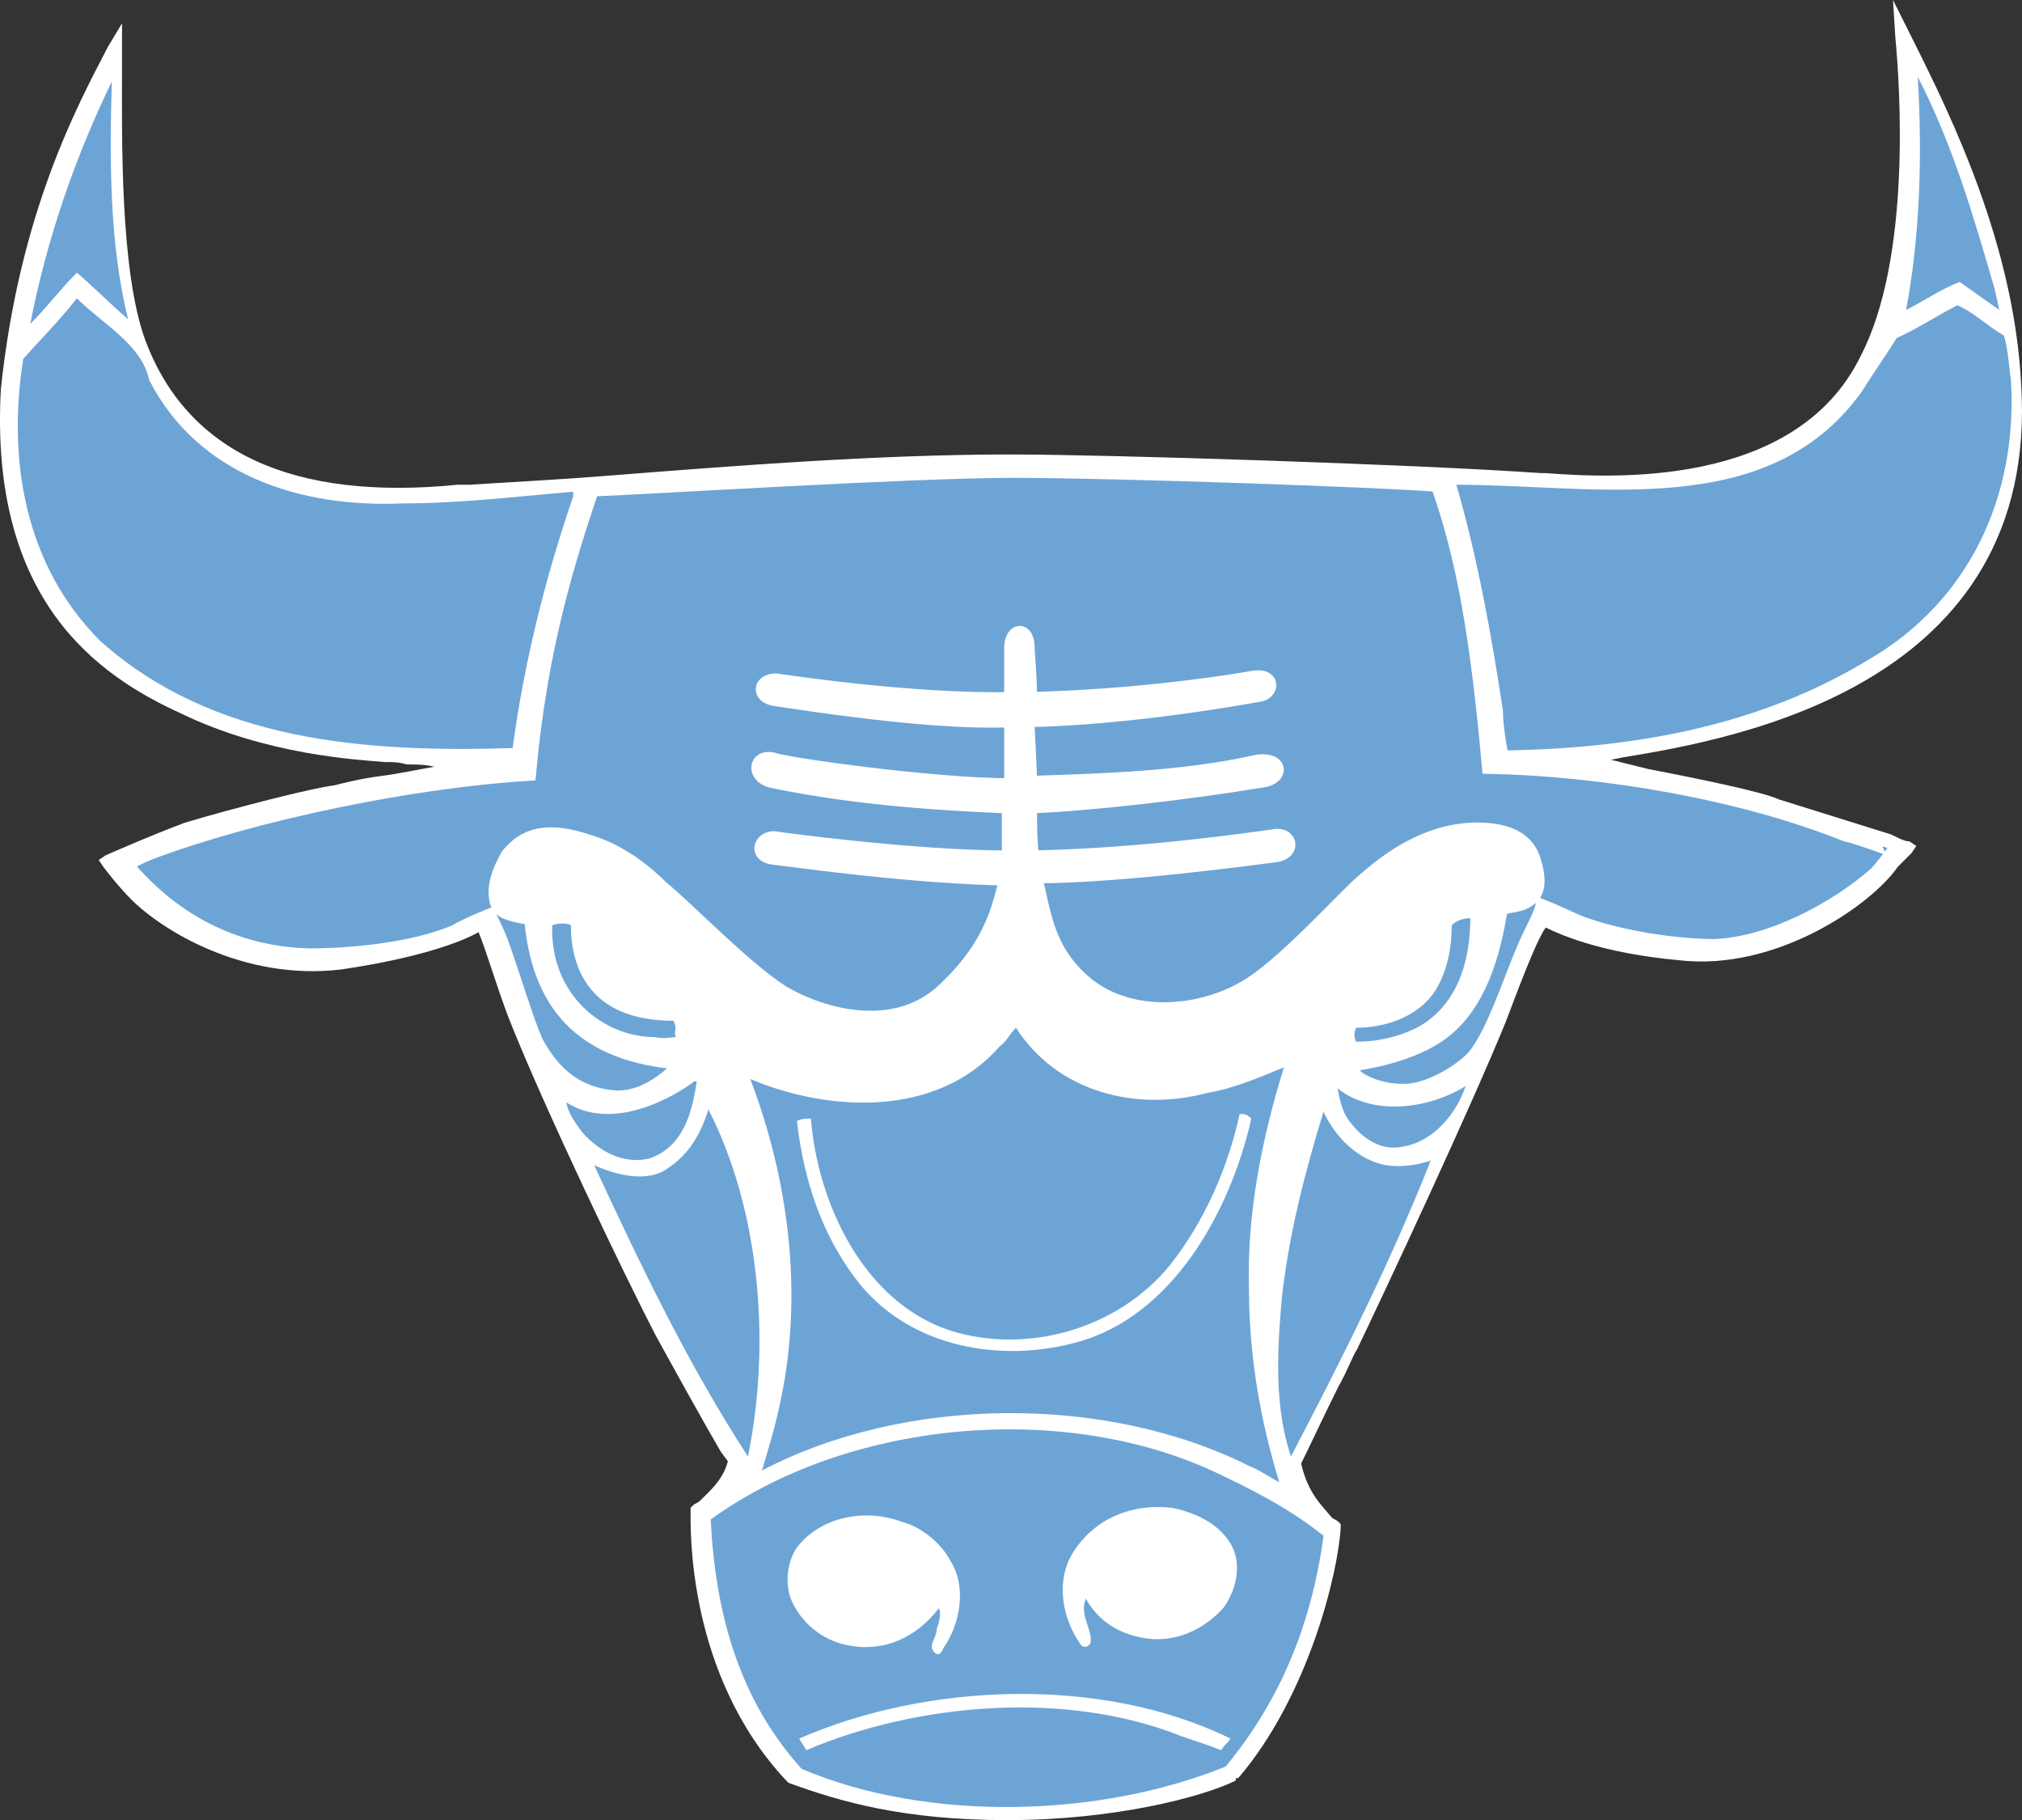 <?xml version="1.0" encoding="utf-8"?>
<!-- Generator: Adobe Illustrator 16.0.0, SVG Export Plug-In . SVG Version: 6.00 Build 0)  -->
<!DOCTYPE svg PUBLIC "-//W3C//DTD SVG 1.1//EN" "http://www.w3.org/Graphics/SVG/1.1/DTD/svg11.dtd">
<svg version="1.1" id="svg2506" xmlns:svg="http://www.w3.org/2000/svg"
	 xmlns="http://www.w3.org/2000/svg" xmlns:xlink="http://www.w3.org/1999/xlink" x="0px" y="0px" width="177.971px"
	 height="160.184px" viewBox="7.796 45.328 177.971 160.184" enable-background="new 7.796 45.328 177.971 160.184"
	 xml:space="preserve">
<rect x="7.796" y="45.328" width="177.971" height="160.184" fill="#333333" stroke="none"/>
<g id="layer1" transform="translate(-275.105,-346.749)">
	<g id="g8" transform="matrix(1.25,0,0,1.25,282.282,392.076)">
		<path id="path10" fill="#FFFFFF" d="M142.813,27.073c-0.492-9.844-4.922-18.869-7.548-24.119l-1.476-2.953l0.164,2.625
			c0.328,3.446,1.148,15.588-2.461,22.479c-4.595,9.353-17.721,8.533-22.152,8.205h-0.327c-8.877-0.619-30.561-1.312-37.41-1.312
			c-9.354,0-19.691,0.82-28.059,1.477c-4.102,0.328-7.547,0.492-10.009,0.656c-0.164,0-0.492,0-0.82,0
			c-11.649,1.148-19.034-2.297-21.987-10.172C8.923,19.034,9.087,9.517,9.087,4.923V1.641L8.103,3.282
			C5.97,7.384,1.867,14.932,0.555,27.401c-0.82,14.933,6.891,20.183,12.634,22.808c6.072,2.953,12.47,3.283,14.44,3.447h0.163
			c0.328,0,0.822,0,1.314,0.164c0.656,0,1.312,0,1.969,0.164c-0.984,0.162-2.461,0.492-3.775,0.656
			c-1.312,0.162-2.625,0.491-3.28,0.656c-1.477,0.164-7.22,1.641-10.502,2.625c-2.625,0.984-5.579,2.297-5.579,2.297l-0.492,0.328
			l0.328,0.492c0,0,0.984,1.312,1.969,2.297c2.134,2.134,7.876,5.742,14.768,4.923c5.579-0.82,8.532-1.97,9.68-2.625
			c0.492,1.148,1.312,3.938,2.133,6.069c2.462,6.236,8.204,18.214,10.337,22.317c1.805,3.281,3.445,6.234,4.594,8.203l0.492,0.656
			c-0.328,1.312-1.312,2.133-1.969,2.791c-0.164,0.163-0.328,0.163-0.492,0.327l-0.164,0.164v0.166
			c0,1.148-0.328,11.486,6.727,19.033l0.165,0.164c3.609,1.312,8.04,2.625,15.423,2.625c7.547,0,13.782-1.641,16.079-2.789v-0.164
			h0.165c4.922-5.744,7.055-14.439,7.22-17.72v-0.164l-0.164-0.164c-0.164-0.164-0.328-0.164-0.492-0.328
			c-0.657-0.822-1.641-1.642-2.133-3.775c0.491-0.984,1.641-3.445,2.625-5.416c0.655-1.147,0.984-2.133,1.312-2.625
			c1.97-4.1,8.039-17.064,10.502-23.136c1.477-3.936,2.297-5.906,2.788-6.561c0.985,0.491,3.938,1.805,9.353,2.297
			c6.892,0.819,13.62-3.939,15.424-6.564c0.328-0.328,0.984-0.984,0.984-0.984l0.327-0.492l-0.491-0.328
			c-0.164,0-0.328,0-1.312-0.492l-7.876-2.461c-0.985-0.492-5.744-1.478-9.189-2.134l-2.625-0.655l0.82-0.166
			C122.796,52.014,144.127,48.24,142.813,27.073z"/>
	</g>
	<g id="g12" transform="matrix(1.25,0,0,1.25,285.565,399.255)">
		<path id="path14" fill="#6DA4D6" d="M5.742,0C5.578,5.578,5.578,11.485,6.891,16.736c-1.148-0.984-2.461-2.297-3.609-3.282
			c-1.148,1.15-2.133,2.463-3.281,3.61C1.148,11.157,3.117,5.414,5.742,0z"/>
	</g>
	<g id="g16" transform="matrix(1.25,0,0,1.25,450.671,398.845)">
		<path id="path18" fill="#6DA4D6" d="M6.235,14.931l0.328,1.477l-2.791-1.97C2.461,14.931,1.312,15.752,0,16.408
			C0.984,11.157,1.148,5.578,0.82,0C3.281,4.758,4.758,9.845,6.235,14.931z"/>
	</g>
	<g id="g20" transform="matrix(1.25,0,0,1.25,348.94,482.527)">
		<path id="path22" fill="#6DA4D6" d="M18.706,0c2.953,4.593,8.532,5.906,13.454,4.593c1.969-0.327,3.775-1.148,5.415-1.804
			c-1.476,4.759-2.625,10.173-2.462,15.588c0,4.757,0.822,9.352,2.134,13.618c-0.655-0.328-1.312-0.821-2.134-1.149
			C24.94,25.76,10.83,25.924,0.82,31.174c0.493-1.64,0.985-3.281,1.314-4.921C3.775,18.541,2.626,10.501,0,3.609
			c5.416,2.297,13.127,2.789,17.557-2.297C18.05,0.984,18.214,0.492,18.706,0z"/>
	</g>
	<g id="g24" transform="matrix(1.25,0,0,1.25,332.738,487.243)">
		<path id="path26" fill="#6DA4D6" d="M9.188,0C8.86,2.297,8.204,4.595,5.907,5.415C4.102,5.907,2.297,4.922,1.148,3.61
			C0.656,2.953,0.164,2.297,0,1.477C2.789,3.281,6.563,1.805,9.024,0H9.188z"/>
	</g>
	<g id="g28" transform="matrix(1.25,0,0,1.25,400.626,487.653)">
		<path id="path30" fill="#6DA4D6" d="M9.024,0C8.368,1.969,6.727,3.939,4.595,4.267c-1.477,0.327-2.79-0.493-3.773-1.805
			C0.328,1.805,0.164,0.985,0,0.164C2.462,2.133,6.399,1.641,9.024,0z"/>
	</g>
	<g id="g32" transform="matrix(1.25,0,0,1.25,395.089,489.909)">
		<path id="path34" fill="#6DA4D6" d="M7.876,3.774c0.984,0.164,2.133,0,3.116-0.328c-2.788,7.056-6.234,13.946-9.844,20.838
			C0,20.839,0.164,17.064,0.492,13.291C0.984,8.696,2.133,4.267,3.445,0C4.266,1.805,5.906,3.446,7.876,3.774z"/>
	</g>
	<g id="g36" transform="matrix(1.25,0,0,1.25,335.199,489.704)">
		<path id="path38" fill="#6DA4D6" d="M10.829,24.448C6.563,17.885,3.282,10.994,0,3.938c1.477,0.657,3.774,1.312,5.251,0.164
			C6.727,3.118,7.548,1.641,8.04,0C11.651,7.056,12.471,16.408,10.829,24.448z"/>
	</g>
	<g id="g40" transform="matrix(1.25,0,0,1.25,345.454,515.343)">
		<path id="path42" fill="#6DA4D6" d="M43.153,9.516c-0.82,6.071-2.953,11.486-6.891,16.244c-8.86,3.61-21.002,3.938-29.862,0.164
			C1.968,21.002,0.328,14.93,0,8.368C9.517,1.476,24.448,0,35.277,4.921C38.067,6.234,40.692,7.546,43.153,9.516z"/>
	</g>
	<g id="g44" transform="matrix(1.25,0,0,1.25,293.973,433.507)">
		<path id="path46" fill="#6DA4D6" stroke="#FFFFFF" stroke-miterlimit="10" d="M121.091,25.597
			c-7.38-2.954-17.062-4.595-25.102-4.759c-0.821-9.189-1.805-14.767-3.611-19.854C88.276,0.657,69.571,0,62.516,0
			c-7.22,0-25.433,1.148-29.699,1.312c-1.641,4.923-3.609,10.993-4.43,20.019c-8.204,0.491-19.362,2.789-26.745,5.577
			C0.492,27.401,0,27.729,0,27.729c1.148,1.313,5.251,6.236,12.963,6.4c2.462,0,7.056-0.328,10.173-1.641
			c0.82-0.492,2.461-1.148,2.461-1.148s0.492,0.984,0.82,1.804c0.82,2.297,1.805,5.578,2.462,7.056
			c1.148,2.133,2.789,3.773,5.742,3.938c2.462,0,4.266-2.134,4.595-2.462c-7.22-0.493-10.173-4.266-10.665-10.173
			c-1.805-0.328-2.298-0.492-2.462-1.314c-0.164-0.984,0.164-1.968,0.821-3.117c0.82-0.984,2.133-2.133,5.578-0.984
			c2.297,0.656,4.102,2.133,5.251,3.281c1.641,1.312,5.907,5.743,8.532,7.384c2.79,1.64,8.041,3.118,11.486-0.328
			c3.446-3.282,3.773-6.072,4.266-7.712c-5.907-0.164-11.322-0.821-16.408-1.477c-1.478-0.164-0.822-1.64,0.328-1.312
			c0,0,9.516,1.312,16.244,1.312c0-0.82,0-2.133,0-3.609c-3.938-0.164-10.502-0.492-16.736-1.806
			c-1.314-0.327-1.148-1.805,0.164-1.476c0.82,0.328,11.157,1.805,16.736,1.805c0-1.312,0-2.954,0-4.595
			c-3.61,0.165-9.024-0.328-16.573-1.477c-1.312-0.164-1.148-1.312,0-1.312c0,0,9.517,1.477,16.573,1.312c0-0.984,0-2.297,0-3.61
			c0-1.312,1.148-1.477,1.148,0c0,0.493,0.164,1.805,0.164,3.61c6.727-0.164,12.798-0.984,15.588-1.477
			c1.641-0.328,1.477,0.984,0.657,1.148c-0.985,0.164-8.861,1.641-16.409,1.805c0,1.312,0.164,3.118,0.164,4.43
			c5.086-0.164,10.83-0.328,15.916-1.476c1.804-0.329,1.968,1.148,0.328,1.312c-4.923,0.821-11.979,1.642-16.245,1.806
			c0,1.148,0,2.625,0.164,3.609c8.041-0.164,15.588-1.312,16.9-1.476c1.313-0.329,1.641,1.148,0.164,1.312
			c-1.312,0.164-10.83,1.477-16.9,1.477c0.656,2.133,0.656,5.087,3.609,7.547c2.954,2.461,7.712,2.297,11.158,0.329
			c2.625-1.477,6.727-6.072,8.204-7.384c1.313-1.149,4.266-3.774,8.204-3.774c3.774,0,3.938,2.133,4.102,2.625
			c0.164,0.657,0.328,1.806-0.492,2.297c-0.656,0.493-1.312,0.329-1.969,0.657c-0.492,3.118-1.476,6.727-4.102,8.697
			c-2.625,1.97-6.891,2.297-6.891,2.297s0.655,0.656,0.82,0.82c0.329,0.328,1.806,1.148,3.775,0.984
			c1.64-0.164,3.773-1.477,4.593-2.462c1.314-1.64,2.462-5.251,3.447-7.547c0.328-0.821,1.148-2.297,1.312-2.954
			c0.821,0.329,1.149,0.493,2.625,1.149c3.118,1.148,7.055,1.64,9.517,1.64c3.937-0.164,8.532-2.625,11.322-5.086
			c0.492-0.493,1.312-1.641,1.312-1.641S121.913,25.761,121.091,25.597z"/>
	</g>
	<g id="g48" transform="matrix(1.25,0,0,1.25,375.809,524.366)">
		<path id="path50" fill="#FFFFFF" d="M12.471,3.119c0.655,1.476,0.163,3.116-0.657,4.265C10.173,9.19,7.876,10.01,5.579,9.353
			C4.265,9.026,2.953,8.205,2.133,6.728C1.64,7.876,2.625,8.862,2.461,9.846c-0.164,0.328-0.492,0.328-0.656,0.164
			C0.492,8.205,0,5.579,1.148,3.611C2.625,1.15,5.25,0,8.204,0.328C9.844,0.658,11.65,1.478,12.471,3.119z"/>
	</g>
	<g id="g52" transform="matrix(1.25,0,0,1.25,352.017,524.776)">
		<path id="path54" fill="#FFFFFF" d="M11.649,3.775c1.148,1.805,0.656,4.43-0.492,6.071c-0.164,0.328-0.328,0.656-0.656,0.328
			c-0.492-0.492,0.164-0.984,0.164-1.64c0.164-0.493,0.328-0.986,0.164-1.478C9.189,9.19,6.892,10.174,4.43,9.682
			C2.625,9.354,0.985,8.041,0.328,6.236C0,5.087,0.164,3.775,0.821,2.791C2.46,0.658,5.578,0,8.204,0.986
			C9.517,1.314,10.993,2.462,11.649,3.775z"/>
	</g>
	<g id="g56" transform="matrix(1.25,0,0,1.25,353.248,539.544)">
		<path id="path58" fill="#FFFFFF" d="M30.356,4.431c-0.166,0.327-0.33,0.327-0.657,0.82c-0.821-0.33-1.805-0.657-2.789-0.985
			C18.705,0.984,8.204,1.969,0.492,5.251C0.328,4.922,0.164,4.758,0,4.431C9.024,0.492,21.33,0,30.356,4.431z"/>
	</g>
	<g id="g60" transform="matrix(1.25,0,0,1.25,353.043,490.114)">
		<path id="path62" fill="#FFFFFF" d="M31.996,0.328C30.52,6.892,26.417,14.275,19.689,16.08C14.274,17.557,8.04,16.408,4.43,11.978
			C1.805,8.696,0.492,4.759,0,0.492c0.327-0.164,0.655-0.164,0.984-0.164c0.492,6.071,3.773,12.963,9.845,14.932
			c5.251,1.64,11.649,0,15.423-4.595C28.714,7.548,30.354,3.774,31.174,0C31.503,0,31.667,0,31.996,0.328z"/>
	</g>
	<g id="g112" transform="matrix(1.25,0,0,1.25,283.513,418.33)">
		<path id="path114" fill="#6DA4D6" d="M10.009,5.742c3.445,6.728,10.666,9.025,17.885,8.697c4.102,0,8.04-0.492,11.977-0.82v0.328
			c-1.969,5.743-3.445,11.649-4.266,17.72c-10.501,0.328-21.166-0.492-29.042-7.548C1.313,18.869,0,11.486,1.148,4.265
			C2.462,2.789,3.774,1.476,4.923,0C6.727,1.804,9.516,3.281,10.009,5.742z"/>
	</g>
	<g id="g116" transform="matrix(1.25,0,0,1.25,411.086,418.945)">
		<path id="path118" fill="#6DA4D6" d="M38.56,2.132c0.327,1.148,0.327,2.133,0.491,3.117c0.492,8.205-2.952,15.588-10.009,19.691
			c-7.548,4.595-16.244,6.234-25.433,6.398c-0.164-0.82-0.328-1.968-0.328-2.789C2.462,23.135,1.477,17.721,0,12.634
			c9.845,0,21.987,2.625,28.551-6.564c0.82-1.312,1.64-2.461,2.461-3.773C32.487,1.64,33.965,0.656,35.277,0
			C36.426,0.492,37.411,1.476,38.56,2.132z"/>
	</g>
	<g id="g120" transform="matrix(1.25,0,0,1.25,402.061,472.887)">
		<path id="path122" fill="#6DA4D6" d="M8.204,0c0,3.117-0.984,6.234-3.773,7.712C3.118,8.368,1.642,8.696,0.164,8.696
			C0,8.368,0,8.04,0.164,7.712c2.134,0,4.431-0.822,5.579-2.626c0.821-1.313,1.149-2.953,1.149-4.594C7.22,0.164,7.712,0,8.204,0z"
			/>
	</g>
	<g id="g124" transform="matrix(1.25,0,0,1.25,331.302,473.297)">
		<path id="path126" fill="#6DA4D6" d="M8.86,8.04c-0.492,0-0.656,0.164-1.477,0c-3.61,0-7.384-2.954-7.22-7.876
			C0.656,0,1.148,0,1.476,0.164c0,2.789,1.148,6.726,7.22,6.726C9.024,7.547,8.696,7.547,8.86,8.04z"/>
	</g>
</g>
</svg>
